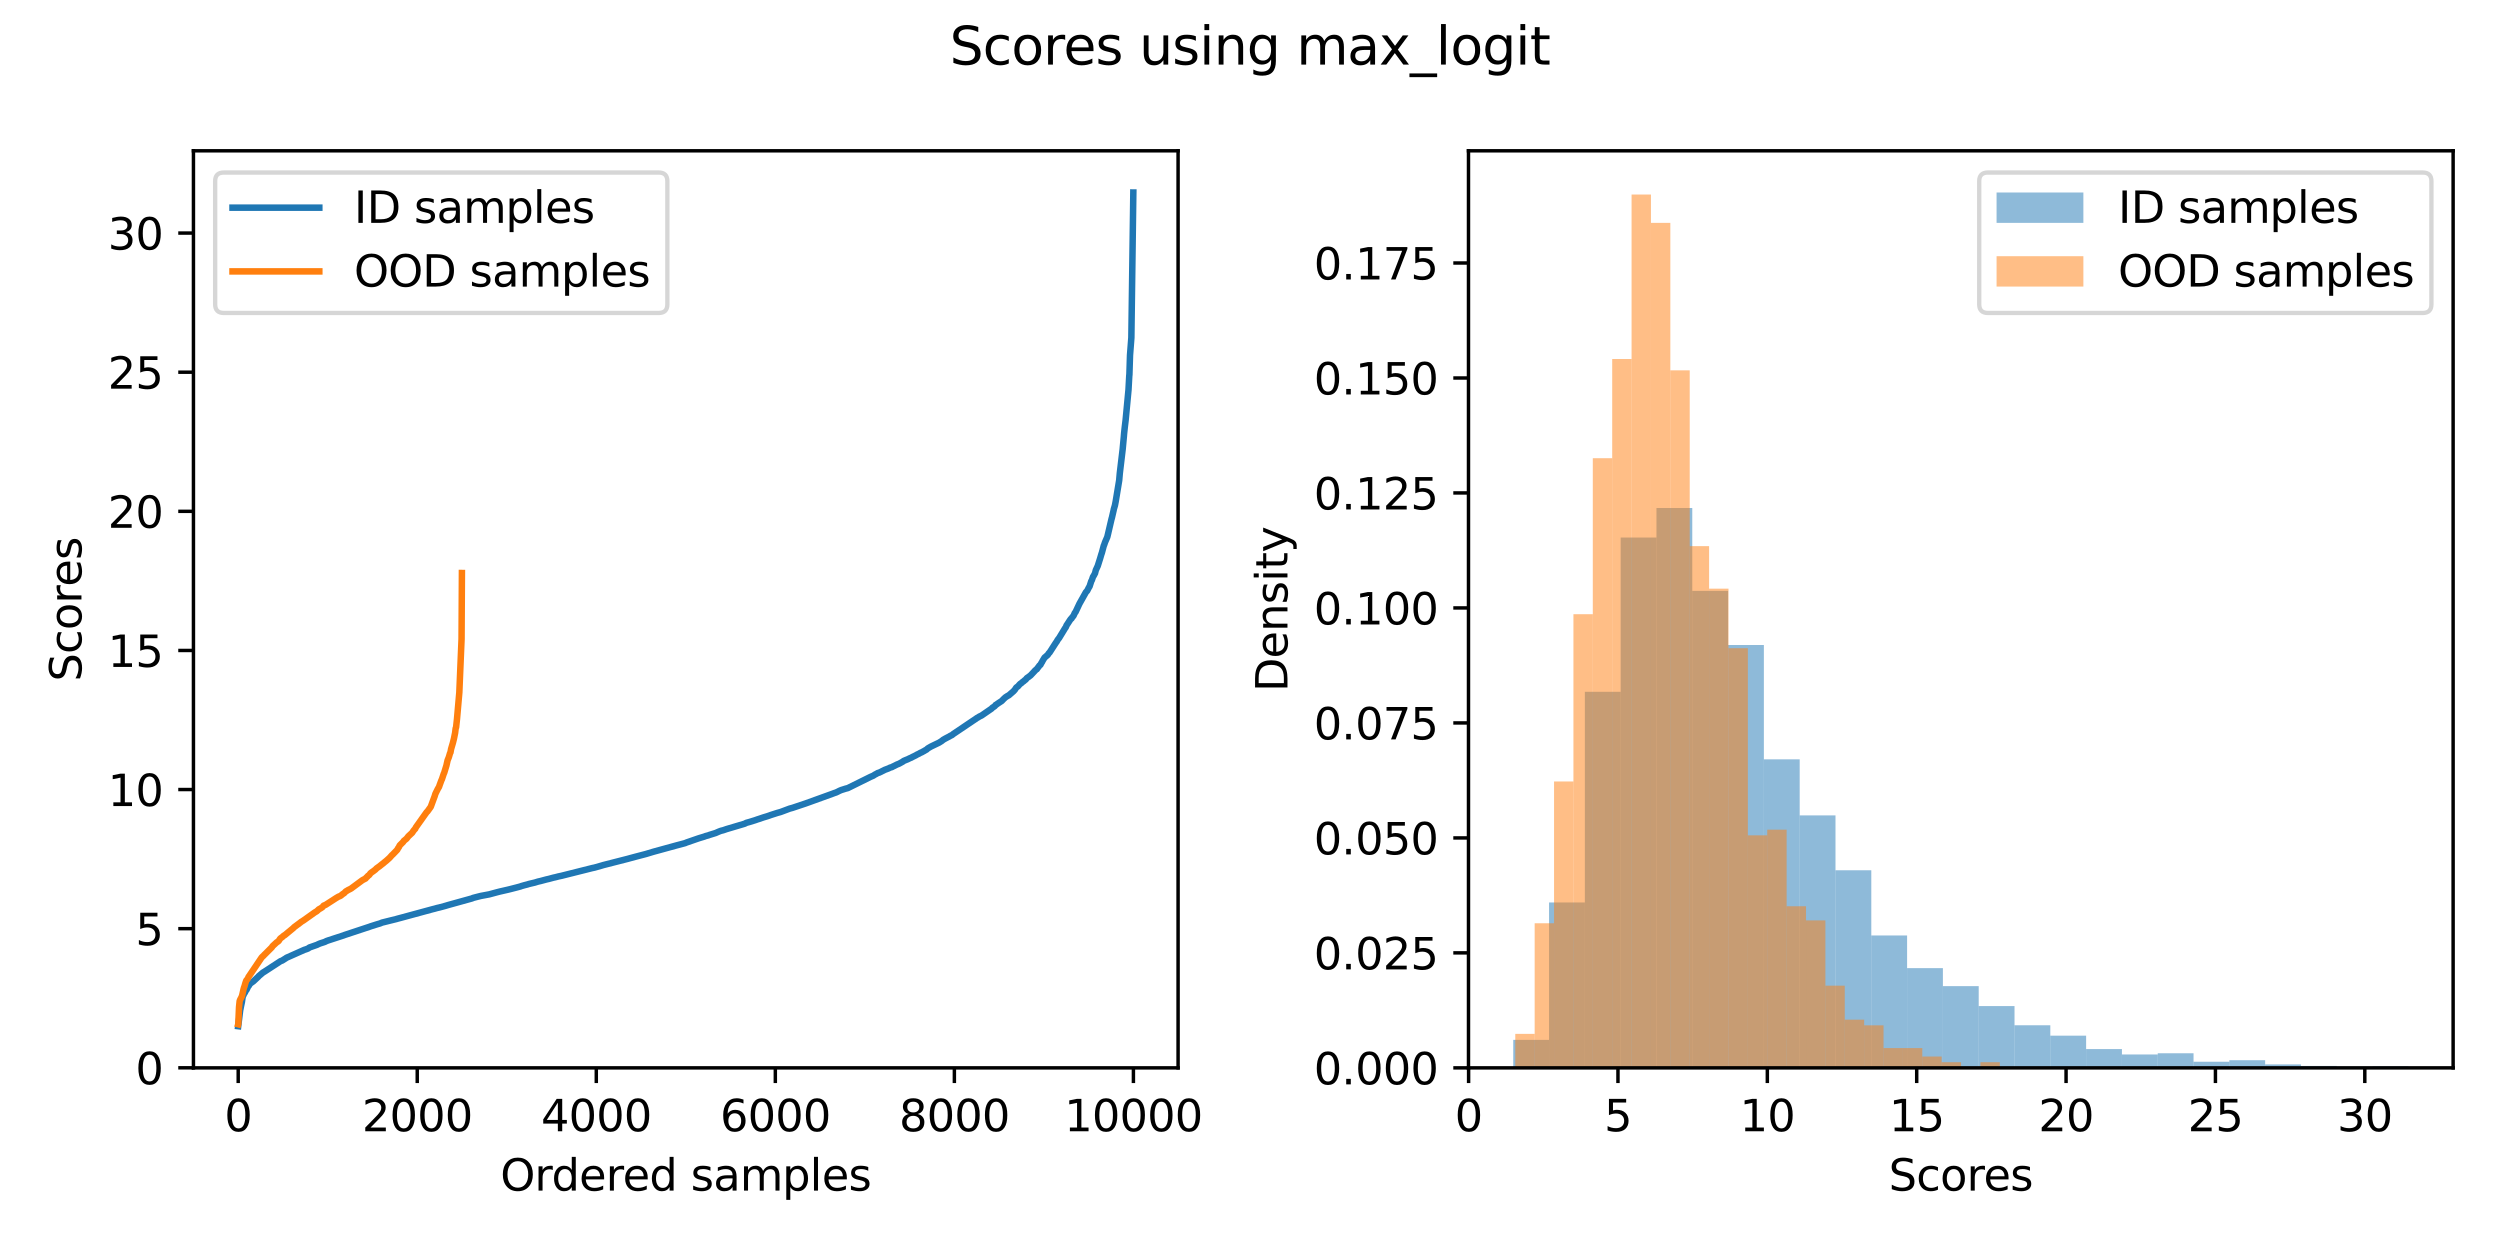 <?xml version="1.0" encoding="utf-8" standalone="no"?>
<!DOCTYPE svg PUBLIC "-//W3C//DTD SVG 1.1//EN"
  "http://www.w3.org/Graphics/SVG/1.1/DTD/svg11.dtd">
<svg xmlns:xlink="http://www.w3.org/1999/xlink" width="576pt" height="288pt" viewBox="0 0 576 288" xmlns="http://www.w3.org/2000/svg" version="1.1">
 <defs>
  <style type="text/css">*{stroke-linejoin: round; stroke-linecap: butt}</style>
 </defs>
 <g id="figure_1">
  <g id="patch_1">
   <path d="M 0 288 
L 576 288 
L 576 0 
L 0 0 
z
" style="fill: #ffffff"/>
  </g>
  <g id="axes_1">
   <g id="patch_2">
    <path d="M 44.57 246.04 
L 271.43 246.04 
L 271.43 34.751 
L 44.57 34.751 
z
" style="fill: #ffffff"/>
   </g>
   <g id="matplotlib.axis_1">
    <g id="xtick_1">
     <g id="line2d_1">
      <defs>
       <path id="me4f0ecc66b" d="M 0 0 
L 0 3.5 
" style="stroke: #000000; stroke-width: 0.8"/>
      </defs>
      <g>
       <use xlink:href="#me4f0ecc66b" x="54.882" y="246.04" style="stroke: #000000; stroke-width: 0.8"/>
      </g>
     </g>
     <g id="text_1">
      <!-- 0 -->
      <g transform="translate(51.701 260.638) scale(0.1 -0.1)">
       <defs>
        <path id="DejaVuSans-30" d="M 2034 4250 
Q 1547 4250 1301 3770 
Q 1056 3291 1056 2328 
Q 1056 1369 1301 889 
Q 1547 409 2034 409 
Q 2525 409 2770 889 
Q 3016 1369 3016 2328 
Q 3016 3291 2770 3770 
Q 2525 4250 2034 4250 
z
M 2034 4750 
Q 2819 4750 3233 4129 
Q 3647 3509 3647 2328 
Q 3647 1150 3233 529 
Q 2819 -91 2034 -91 
Q 1250 -91 836 529 
Q 422 1150 422 2328 
Q 422 3509 836 4129 
Q 1250 4750 2034 4750 
z
" transform="scale(0.016)"/>
       </defs>
       <use xlink:href="#DejaVuSans-30"/>
      </g>
     </g>
    </g>
    <g id="xtick_2">
     <g id="line2d_2">
      <g>
       <use xlink:href="#me4f0ecc66b" x="96.133" y="246.04" style="stroke: #000000; stroke-width: 0.8"/>
      </g>
     </g>
     <g id="text_2">
      <!-- 2000 -->
      <g transform="translate(83.408 260.638) scale(0.1 -0.1)">
       <defs>
        <path id="DejaVuSans-32" d="M 1228 531 
L 3431 531 
L 3431 0 
L 469 0 
L 469 531 
Q 828 903 1448 1529 
Q 2069 2156 2228 2338 
Q 2531 2678 2651 2914 
Q 2772 3150 2772 3378 
Q 2772 3750 2511 3984 
Q 2250 4219 1831 4219 
Q 1534 4219 1204 4116 
Q 875 4013 500 3803 
L 500 4441 
Q 881 4594 1212 4672 
Q 1544 4750 1819 4750 
Q 2544 4750 2975 4387 
Q 3406 4025 3406 3419 
Q 3406 3131 3298 2873 
Q 3191 2616 2906 2266 
Q 2828 2175 2409 1742 
Q 1991 1309 1228 531 
z
" transform="scale(0.016)"/>
       </defs>
       <use xlink:href="#DejaVuSans-32"/>
       <use xlink:href="#DejaVuSans-30" transform="translate(63.623 0)"/>
       <use xlink:href="#DejaVuSans-30" transform="translate(127.246 0)"/>
       <use xlink:href="#DejaVuSans-30" transform="translate(190.869 0)"/>
      </g>
     </g>
    </g>
    <g id="xtick_3">
     <g id="line2d_3">
      <g>
       <use xlink:href="#me4f0ecc66b" x="137.385" y="246.04" style="stroke: #000000; stroke-width: 0.8"/>
      </g>
     </g>
     <g id="text_3">
      <!-- 4000 -->
      <g transform="translate(124.66 260.638) scale(0.1 -0.1)">
       <defs>
        <path id="DejaVuSans-34" d="M 2419 4116 
L 825 1625 
L 2419 1625 
L 2419 4116 
z
M 2253 4666 
L 3047 4666 
L 3047 1625 
L 3713 1625 
L 3713 1100 
L 3047 1100 
L 3047 0 
L 2419 0 
L 2419 1100 
L 313 1100 
L 313 1709 
L 2253 4666 
z
" transform="scale(0.016)"/>
       </defs>
       <use xlink:href="#DejaVuSans-34"/>
       <use xlink:href="#DejaVuSans-30" transform="translate(63.623 0)"/>
       <use xlink:href="#DejaVuSans-30" transform="translate(127.246 0)"/>
       <use xlink:href="#DejaVuSans-30" transform="translate(190.869 0)"/>
      </g>
     </g>
    </g>
    <g id="xtick_4">
     <g id="line2d_4">
      <g>
       <use xlink:href="#me4f0ecc66b" x="178.636" y="246.04" style="stroke: #000000; stroke-width: 0.8"/>
      </g>
     </g>
     <g id="text_4">
      <!-- 6000 -->
      <g transform="translate(165.911 260.638) scale(0.1 -0.1)">
       <defs>
        <path id="DejaVuSans-36" d="M 2113 2584 
Q 1688 2584 1439 2293 
Q 1191 2003 1191 1497 
Q 1191 994 1439 701 
Q 1688 409 2113 409 
Q 2538 409 2786 701 
Q 3034 994 3034 1497 
Q 3034 2003 2786 2293 
Q 2538 2584 2113 2584 
z
M 3366 4563 
L 3366 3988 
Q 3128 4100 2886 4159 
Q 2644 4219 2406 4219 
Q 1781 4219 1451 3797 
Q 1122 3375 1075 2522 
Q 1259 2794 1537 2939 
Q 1816 3084 2150 3084 
Q 2853 3084 3261 2657 
Q 3669 2231 3669 1497 
Q 3669 778 3244 343 
Q 2819 -91 2113 -91 
Q 1303 -91 875 529 
Q 447 1150 447 2328 
Q 447 3434 972 4092 
Q 1497 4750 2381 4750 
Q 2619 4750 2861 4703 
Q 3103 4656 3366 4563 
z
" transform="scale(0.016)"/>
       </defs>
       <use xlink:href="#DejaVuSans-36"/>
       <use xlink:href="#DejaVuSans-30" transform="translate(63.623 0)"/>
       <use xlink:href="#DejaVuSans-30" transform="translate(127.246 0)"/>
       <use xlink:href="#DejaVuSans-30" transform="translate(190.869 0)"/>
      </g>
     </g>
    </g>
    <g id="xtick_5">
     <g id="line2d_5">
      <g>
       <use xlink:href="#me4f0ecc66b" x="219.887" y="246.04" style="stroke: #000000; stroke-width: 0.8"/>
      </g>
     </g>
     <g id="text_5">
      <!-- 8000 -->
      <g transform="translate(207.162 260.638) scale(0.1 -0.1)">
       <defs>
        <path id="DejaVuSans-38" d="M 2034 2216 
Q 1584 2216 1326 1975 
Q 1069 1734 1069 1313 
Q 1069 891 1326 650 
Q 1584 409 2034 409 
Q 2484 409 2743 651 
Q 3003 894 3003 1313 
Q 3003 1734 2745 1975 
Q 2488 2216 2034 2216 
z
M 1403 2484 
Q 997 2584 770 2862 
Q 544 3141 544 3541 
Q 544 4100 942 4425 
Q 1341 4750 2034 4750 
Q 2731 4750 3128 4425 
Q 3525 4100 3525 3541 
Q 3525 3141 3298 2862 
Q 3072 2584 2669 2484 
Q 3125 2378 3379 2068 
Q 3634 1759 3634 1313 
Q 3634 634 3220 271 
Q 2806 -91 2034 -91 
Q 1263 -91 848 271 
Q 434 634 434 1313 
Q 434 1759 690 2068 
Q 947 2378 1403 2484 
z
M 1172 3481 
Q 1172 3119 1398 2916 
Q 1625 2713 2034 2713 
Q 2441 2713 2670 2916 
Q 2900 3119 2900 3481 
Q 2900 3844 2670 4047 
Q 2441 4250 2034 4250 
Q 1625 4250 1398 4047 
Q 1172 3844 1172 3481 
z
" transform="scale(0.016)"/>
       </defs>
       <use xlink:href="#DejaVuSans-38"/>
       <use xlink:href="#DejaVuSans-30" transform="translate(63.623 0)"/>
       <use xlink:href="#DejaVuSans-30" transform="translate(127.246 0)"/>
       <use xlink:href="#DejaVuSans-30" transform="translate(190.869 0)"/>
      </g>
     </g>
    </g>
    <g id="xtick_6">
     <g id="line2d_6">
      <g>
       <use xlink:href="#me4f0ecc66b" x="261.139" y="246.04" style="stroke: #000000; stroke-width: 0.8"/>
      </g>
     </g>
     <g id="text_6">
      <!-- 10000 -->
      <g transform="translate(245.232 260.638) scale(0.1 -0.1)">
       <defs>
        <path id="DejaVuSans-31" d="M 794 531 
L 1825 531 
L 1825 4091 
L 703 3866 
L 703 4441 
L 1819 4666 
L 2450 4666 
L 2450 531 
L 3481 531 
L 3481 0 
L 794 0 
L 794 531 
z
" transform="scale(0.016)"/>
       </defs>
       <use xlink:href="#DejaVuSans-31"/>
       <use xlink:href="#DejaVuSans-30" transform="translate(63.623 0)"/>
       <use xlink:href="#DejaVuSans-30" transform="translate(127.246 0)"/>
       <use xlink:href="#DejaVuSans-30" transform="translate(190.869 0)"/>
       <use xlink:href="#DejaVuSans-30" transform="translate(254.492 0)"/>
      </g>
     </g>
    </g>
    <g id="text_7">
     <!-- Ordered samples -->
     <g transform="translate(115.279 274.317) scale(0.1 -0.1)">
      <defs>
       <path id="DejaVuSans-4f" d="M 2522 4238 
Q 1834 4238 1429 3725 
Q 1025 3213 1025 2328 
Q 1025 1447 1429 934 
Q 1834 422 2522 422 
Q 3209 422 3611 934 
Q 4013 1447 4013 2328 
Q 4013 3213 3611 3725 
Q 3209 4238 2522 4238 
z
M 2522 4750 
Q 3503 4750 4090 4092 
Q 4678 3434 4678 2328 
Q 4678 1225 4090 567 
Q 3503 -91 2522 -91 
Q 1538 -91 948 565 
Q 359 1222 359 2328 
Q 359 3434 948 4092 
Q 1538 4750 2522 4750 
z
" transform="scale(0.016)"/>
       <path id="DejaVuSans-72" d="M 2631 2963 
Q 2534 3019 2420 3045 
Q 2306 3072 2169 3072 
Q 1681 3072 1420 2755 
Q 1159 2438 1159 1844 
L 1159 0 
L 581 0 
L 581 3500 
L 1159 3500 
L 1159 2956 
Q 1341 3275 1631 3429 
Q 1922 3584 2338 3584 
Q 2397 3584 2469 3576 
Q 2541 3569 2628 3553 
L 2631 2963 
z
" transform="scale(0.016)"/>
       <path id="DejaVuSans-64" d="M 2906 2969 
L 2906 4863 
L 3481 4863 
L 3481 0 
L 2906 0 
L 2906 525 
Q 2725 213 2448 61 
Q 2172 -91 1784 -91 
Q 1150 -91 751 415 
Q 353 922 353 1747 
Q 353 2572 751 3078 
Q 1150 3584 1784 3584 
Q 2172 3584 2448 3432 
Q 2725 3281 2906 2969 
z
M 947 1747 
Q 947 1113 1208 752 
Q 1469 391 1925 391 
Q 2381 391 2643 752 
Q 2906 1113 2906 1747 
Q 2906 2381 2643 2742 
Q 2381 3103 1925 3103 
Q 1469 3103 1208 2742 
Q 947 2381 947 1747 
z
" transform="scale(0.016)"/>
       <path id="DejaVuSans-65" d="M 3597 1894 
L 3597 1613 
L 953 1613 
Q 991 1019 1311 708 
Q 1631 397 2203 397 
Q 2534 397 2845 478 
Q 3156 559 3463 722 
L 3463 178 
Q 3153 47 2828 -22 
Q 2503 -91 2169 -91 
Q 1331 -91 842 396 
Q 353 884 353 1716 
Q 353 2575 817 3079 
Q 1281 3584 2069 3584 
Q 2775 3584 3186 3129 
Q 3597 2675 3597 1894 
z
M 3022 2063 
Q 3016 2534 2758 2815 
Q 2500 3097 2075 3097 
Q 1594 3097 1305 2825 
Q 1016 2553 972 2059 
L 3022 2063 
z
" transform="scale(0.016)"/>
       <path id="DejaVuSans-20" transform="scale(0.016)"/>
       <path id="DejaVuSans-73" d="M 2834 3397 
L 2834 2853 
Q 2591 2978 2328 3040 
Q 2066 3103 1784 3103 
Q 1356 3103 1142 2972 
Q 928 2841 928 2578 
Q 928 2378 1081 2264 
Q 1234 2150 1697 2047 
L 1894 2003 
Q 2506 1872 2764 1633 
Q 3022 1394 3022 966 
Q 3022 478 2636 193 
Q 2250 -91 1575 -91 
Q 1294 -91 989 -36 
Q 684 19 347 128 
L 347 722 
Q 666 556 975 473 
Q 1284 391 1588 391 
Q 1994 391 2212 530 
Q 2431 669 2431 922 
Q 2431 1156 2273 1281 
Q 2116 1406 1581 1522 
L 1381 1569 
Q 847 1681 609 1914 
Q 372 2147 372 2553 
Q 372 3047 722 3315 
Q 1072 3584 1716 3584 
Q 2034 3584 2315 3537 
Q 2597 3491 2834 3397 
z
" transform="scale(0.016)"/>
       <path id="DejaVuSans-61" d="M 2194 1759 
Q 1497 1759 1228 1600 
Q 959 1441 959 1056 
Q 959 750 1161 570 
Q 1363 391 1709 391 
Q 2188 391 2477 730 
Q 2766 1069 2766 1631 
L 2766 1759 
L 2194 1759 
z
M 3341 1997 
L 3341 0 
L 2766 0 
L 2766 531 
Q 2569 213 2275 61 
Q 1981 -91 1556 -91 
Q 1019 -91 701 211 
Q 384 513 384 1019 
Q 384 1609 779 1909 
Q 1175 2209 1959 2209 
L 2766 2209 
L 2766 2266 
Q 2766 2663 2505 2880 
Q 2244 3097 1772 3097 
Q 1472 3097 1187 3025 
Q 903 2953 641 2809 
L 641 3341 
Q 956 3463 1253 3523 
Q 1550 3584 1831 3584 
Q 2591 3584 2966 3190 
Q 3341 2797 3341 1997 
z
" transform="scale(0.016)"/>
       <path id="DejaVuSans-6d" d="M 3328 2828 
Q 3544 3216 3844 3400 
Q 4144 3584 4550 3584 
Q 5097 3584 5394 3201 
Q 5691 2819 5691 2113 
L 5691 0 
L 5113 0 
L 5113 2094 
Q 5113 2597 4934 2840 
Q 4756 3084 4391 3084 
Q 3944 3084 3684 2787 
Q 3425 2491 3425 1978 
L 3425 0 
L 2847 0 
L 2847 2094 
Q 2847 2600 2669 2842 
Q 2491 3084 2119 3084 
Q 1678 3084 1418 2786 
Q 1159 2488 1159 1978 
L 1159 0 
L 581 0 
L 581 3500 
L 1159 3500 
L 1159 2956 
Q 1356 3278 1631 3431 
Q 1906 3584 2284 3584 
Q 2666 3584 2933 3390 
Q 3200 3197 3328 2828 
z
" transform="scale(0.016)"/>
       <path id="DejaVuSans-70" d="M 1159 525 
L 1159 -1331 
L 581 -1331 
L 581 3500 
L 1159 3500 
L 1159 2969 
Q 1341 3281 1617 3432 
Q 1894 3584 2278 3584 
Q 2916 3584 3314 3078 
Q 3713 2572 3713 1747 
Q 3713 922 3314 415 
Q 2916 -91 2278 -91 
Q 1894 -91 1617 61 
Q 1341 213 1159 525 
z
M 3116 1747 
Q 3116 2381 2855 2742 
Q 2594 3103 2138 3103 
Q 1681 3103 1420 2742 
Q 1159 2381 1159 1747 
Q 1159 1113 1420 752 
Q 1681 391 2138 391 
Q 2594 391 2855 752 
Q 3116 1113 3116 1747 
z
" transform="scale(0.016)"/>
       <path id="DejaVuSans-6c" d="M 603 4863 
L 1178 4863 
L 1178 0 
L 603 0 
L 603 4863 
z
" transform="scale(0.016)"/>
      </defs>
      <use xlink:href="#DejaVuSans-4f"/>
      <use xlink:href="#DejaVuSans-72" transform="translate(78.711 0)"/>
      <use xlink:href="#DejaVuSans-64" transform="translate(118.074 0)"/>
      <use xlink:href="#DejaVuSans-65" transform="translate(181.551 0)"/>
      <use xlink:href="#DejaVuSans-72" transform="translate(243.074 0)"/>
      <use xlink:href="#DejaVuSans-65" transform="translate(281.938 0)"/>
      <use xlink:href="#DejaVuSans-64" transform="translate(343.461 0)"/>
      <use xlink:href="#DejaVuSans-20" transform="translate(406.938 0)"/>
      <use xlink:href="#DejaVuSans-73" transform="translate(438.725 0)"/>
      <use xlink:href="#DejaVuSans-61" transform="translate(490.824 0)"/>
      <use xlink:href="#DejaVuSans-6d" transform="translate(552.104 0)"/>
      <use xlink:href="#DejaVuSans-70" transform="translate(649.516 0)"/>
      <use xlink:href="#DejaVuSans-6c" transform="translate(712.992 0)"/>
      <use xlink:href="#DejaVuSans-65" transform="translate(740.775 0)"/>
      <use xlink:href="#DejaVuSans-73" transform="translate(802.299 0)"/>
     </g>
    </g>
   </g>
   <g id="matplotlib.axis_2">
    <g id="ytick_1">
     <g id="line2d_7">
      <defs>
       <path id="mb7ef9bc298" d="M 0 0 
L -3.5 0 
" style="stroke: #000000; stroke-width: 0.8"/>
      </defs>
      <g>
       <use xlink:href="#mb7ef9bc298" x="44.57" y="246.017" style="stroke: #000000; stroke-width: 0.8"/>
      </g>
     </g>
     <g id="text_8">
      <!-- 0 -->
      <g transform="translate(31.207 249.816) scale(0.1 -0.1)">
       <use xlink:href="#DejaVuSans-30"/>
      </g>
     </g>
    </g>
    <g id="ytick_2">
     <g id="line2d_8">
      <g>
       <use xlink:href="#mb7ef9bc298" x="44.57" y="213.965" style="stroke: #000000; stroke-width: 0.8"/>
      </g>
     </g>
     <g id="text_9">
      <!-- 5 -->
      <g transform="translate(31.207 217.764) scale(0.1 -0.1)">
       <defs>
        <path id="DejaVuSans-35" d="M 691 4666 
L 3169 4666 
L 3169 4134 
L 1269 4134 
L 1269 2991 
Q 1406 3038 1543 3061 
Q 1681 3084 1819 3084 
Q 2600 3084 3056 2656 
Q 3513 2228 3513 1497 
Q 3513 744 3044 326 
Q 2575 -91 1722 -91 
Q 1428 -91 1123 -41 
Q 819 9 494 109 
L 494 744 
Q 775 591 1075 516 
Q 1375 441 1709 441 
Q 2250 441 2565 725 
Q 2881 1009 2881 1497 
Q 2881 1984 2565 2268 
Q 2250 2553 1709 2553 
Q 1456 2553 1204 2497 
Q 953 2441 691 2322 
L 691 4666 
z
" transform="scale(0.016)"/>
       </defs>
       <use xlink:href="#DejaVuSans-35"/>
      </g>
     </g>
    </g>
    <g id="ytick_3">
     <g id="line2d_9">
      <g>
       <use xlink:href="#mb7ef9bc298" x="44.57" y="181.913" style="stroke: #000000; stroke-width: 0.8"/>
      </g>
     </g>
     <g id="text_10">
      <!-- 10 -->
      <g transform="translate(24.845 185.712) scale(0.1 -0.1)">
       <use xlink:href="#DejaVuSans-31"/>
       <use xlink:href="#DejaVuSans-30" transform="translate(63.623 0)"/>
      </g>
     </g>
    </g>
    <g id="ytick_4">
     <g id="line2d_10">
      <g>
       <use xlink:href="#mb7ef9bc298" x="44.57" y="149.861" style="stroke: #000000; stroke-width: 0.8"/>
      </g>
     </g>
     <g id="text_11">
      <!-- 15 -->
      <g transform="translate(24.845 153.66) scale(0.1 -0.1)">
       <use xlink:href="#DejaVuSans-31"/>
       <use xlink:href="#DejaVuSans-35" transform="translate(63.623 0)"/>
      </g>
     </g>
    </g>
    <g id="ytick_5">
     <g id="line2d_11">
      <g>
       <use xlink:href="#mb7ef9bc298" x="44.57" y="117.808" style="stroke: #000000; stroke-width: 0.8"/>
      </g>
     </g>
     <g id="text_12">
      <!-- 20 -->
      <g transform="translate(24.845 121.608) scale(0.1 -0.1)">
       <use xlink:href="#DejaVuSans-32"/>
       <use xlink:href="#DejaVuSans-30" transform="translate(63.623 0)"/>
      </g>
     </g>
    </g>
    <g id="ytick_6">
     <g id="line2d_12">
      <g>
       <use xlink:href="#mb7ef9bc298" x="44.57" y="85.756" style="stroke: #000000; stroke-width: 0.8"/>
      </g>
     </g>
     <g id="text_13">
      <!-- 25 -->
      <g transform="translate(24.845 89.555) scale(0.1 -0.1)">
       <use xlink:href="#DejaVuSans-32"/>
       <use xlink:href="#DejaVuSans-35" transform="translate(63.623 0)"/>
      </g>
     </g>
    </g>
    <g id="ytick_7">
     <g id="line2d_13">
      <g>
       <use xlink:href="#mb7ef9bc298" x="44.57" y="53.704" style="stroke: #000000; stroke-width: 0.8"/>
      </g>
     </g>
     <g id="text_14">
      <!-- 30 -->
      <g transform="translate(24.845 57.503) scale(0.1 -0.1)">
       <defs>
        <path id="DejaVuSans-33" d="M 2597 2516 
Q 3050 2419 3304 2112 
Q 3559 1806 3559 1356 
Q 3559 666 3084 287 
Q 2609 -91 1734 -91 
Q 1441 -91 1130 -33 
Q 819 25 488 141 
L 488 750 
Q 750 597 1062 519 
Q 1375 441 1716 441 
Q 2309 441 2620 675 
Q 2931 909 2931 1356 
Q 2931 1769 2642 2001 
Q 2353 2234 1838 2234 
L 1294 2234 
L 1294 2753 
L 1863 2753 
Q 2328 2753 2575 2939 
Q 2822 3125 2822 3475 
Q 2822 3834 2567 4026 
Q 2313 4219 1838 4219 
Q 1578 4219 1281 4162 
Q 984 4106 628 3988 
L 628 4550 
Q 988 4650 1302 4700 
Q 1616 4750 1894 4750 
Q 2613 4750 3031 4423 
Q 3450 4097 3450 3541 
Q 3450 3153 3228 2886 
Q 3006 2619 2597 2516 
z
" transform="scale(0.016)"/>
       </defs>
       <use xlink:href="#DejaVuSans-33"/>
       <use xlink:href="#DejaVuSans-30" transform="translate(63.623 0)"/>
      </g>
     </g>
    </g>
    <g id="text_15">
     <!-- Scores -->
     <g transform="translate(18.765 157.003) rotate(-90) scale(0.1 -0.1)">
      <defs>
       <path id="DejaVuSans-53" d="M 3425 4513 
L 3425 3897 
Q 3066 4069 2747 4153 
Q 2428 4238 2131 4238 
Q 1616 4238 1336 4038 
Q 1056 3838 1056 3469 
Q 1056 3159 1242 3001 
Q 1428 2844 1947 2747 
L 2328 2669 
Q 3034 2534 3370 2195 
Q 3706 1856 3706 1288 
Q 3706 609 3251 259 
Q 2797 -91 1919 -91 
Q 1588 -91 1214 -16 
Q 841 59 441 206 
L 441 856 
Q 825 641 1194 531 
Q 1563 422 1919 422 
Q 2459 422 2753 634 
Q 3047 847 3047 1241 
Q 3047 1584 2836 1778 
Q 2625 1972 2144 2069 
L 1759 2144 
Q 1053 2284 737 2584 
Q 422 2884 422 3419 
Q 422 4038 858 4394 
Q 1294 4750 2059 4750 
Q 2388 4750 2728 4690 
Q 3069 4631 3425 4513 
z
" transform="scale(0.016)"/>
       <path id="DejaVuSans-63" d="M 3122 3366 
L 3122 2828 
Q 2878 2963 2633 3030 
Q 2388 3097 2138 3097 
Q 1578 3097 1268 2742 
Q 959 2388 959 1747 
Q 959 1106 1268 751 
Q 1578 397 2138 397 
Q 2388 397 2633 464 
Q 2878 531 3122 666 
L 3122 134 
Q 2881 22 2623 -34 
Q 2366 -91 2075 -91 
Q 1284 -91 818 406 
Q 353 903 353 1747 
Q 353 2603 823 3093 
Q 1294 3584 2113 3584 
Q 2378 3584 2631 3529 
Q 2884 3475 3122 3366 
z
" transform="scale(0.016)"/>
       <path id="DejaVuSans-6f" d="M 1959 3097 
Q 1497 3097 1228 2736 
Q 959 2375 959 1747 
Q 959 1119 1226 758 
Q 1494 397 1959 397 
Q 2419 397 2687 759 
Q 2956 1122 2956 1747 
Q 2956 2369 2687 2733 
Q 2419 3097 1959 3097 
z
M 1959 3584 
Q 2709 3584 3137 3096 
Q 3566 2609 3566 1747 
Q 3566 888 3137 398 
Q 2709 -91 1959 -91 
Q 1206 -91 779 398 
Q 353 888 353 1747 
Q 353 2609 779 3096 
Q 1206 3584 1959 3584 
z
" transform="scale(0.016)"/>
      </defs>
      <use xlink:href="#DejaVuSans-53"/>
      <use xlink:href="#DejaVuSans-63" transform="translate(63.477 0)"/>
      <use xlink:href="#DejaVuSans-6f" transform="translate(118.457 0)"/>
      <use xlink:href="#DejaVuSans-72" transform="translate(179.639 0)"/>
      <use xlink:href="#DejaVuSans-65" transform="translate(218.502 0)"/>
      <use xlink:href="#DejaVuSans-73" transform="translate(280.025 0)"/>
     </g>
    </g>
   </g>
   <g id="line2d_14">
    <path d="M 54.882 236.436 
L 55.356 232.586 
L 55.377 232.575 
L 55.521 231.844 
L 55.727 230.892 
L 55.913 229.608 
L 56.016 229.439 
L 56.243 228.953 
L 56.429 228.676 
L 56.656 228.204 
L 56.779 228.106 
L 57.192 227.237 
L 57.295 227.172 
L 57.584 226.682 
L 57.79 226.515 
L 58.161 226.246 
L 58.347 226.12 
L 59.523 225.023 
L 59.605 224.905 
L 60.409 224.229 
L 60.533 224.112 
L 60.946 223.862 
L 64.638 221.453 
L 65.009 221.318 
L 65.525 220.987 
L 65.71 220.88 
L 66.02 220.664 
L 70.124 218.838 
L 70.475 218.73 
L 70.825 218.597 
L 71.073 218.486 
L 71.238 218.323 
L 73.053 217.685 
L 73.301 217.556 
L 73.589 217.429 
L 73.857 217.329 
L 74.249 217.207 
L 74.703 217.059 
L 74.992 216.946 
L 75.177 216.832 
L 75.673 216.655 
L 79.22 215.499 
L 79.385 215.427 
L 85.181 213.51 
L 85.408 213.423 
L 86.79 212.987 
L 87.553 212.763 
L 87.759 212.679 
L 88.007 212.569 
L 91.369 211.736 
L 91.637 211.655 
L 92.359 211.466 
L 99.66 209.483 
L 100.155 209.361 
L 100.733 209.198 
L 101.228 209.086 
L 102.651 208.702 
L 103.249 208.522 
L 108.777 206.989 
L 108.962 206.892 
L 109.457 206.76 
L 110.324 206.537 
L 110.777 206.425 
L 112.716 206.061 
L 114.634 205.545 
L 115.212 205.4 
L 117.068 204.974 
L 117.646 204.832 
L 119.028 204.477 
L 119.894 204.246 
L 120.121 204.155 
L 120.822 203.954 
L 121.523 203.776 
L 121.853 203.668 
L 123.256 203.337 
L 123.937 203.124 
L 124.535 202.99 
L 125.875 202.63 
L 126.432 202.505 
L 127.525 202.21 
L 127.938 202.122 
L 128.412 202.001 
L 128.619 201.943 
L 129.402 201.778 
L 129.897 201.652 
L 136.456 200.005 
L 136.993 199.893 
L 138.725 199.4 
L 138.993 199.317 
L 144.645 197.873 
L 145.14 197.735 
L 146.419 197.391 
L 148.378 196.879 
L 148.832 196.759 
L 150.337 196.304 
L 150.626 196.221 
L 155.865 194.783 
L 157.206 194.43 
L 157.866 194.251 
L 158.155 194.121 
L 160.774 193.216 
L 161.187 193.081 
L 162.259 192.758 
L 162.569 192.634 
L 163.208 192.466 
L 163.435 192.374 
L 164.879 191.926 
L 165.518 191.645 
L 165.848 191.512 
L 166.096 191.421 
L 166.591 191.299 
L 166.797 191.233 
L 167.374 191.03 
L 171.479 189.811 
L 171.747 189.702 
L 171.912 189.597 
L 172.201 189.514 
L 172.634 189.396 
L 173.975 188.982 
L 174.305 188.866 
L 174.573 188.769 
L 174.738 188.723 
L 175.913 188.325 
L 176.759 188.071 
L 177.337 187.875 
L 177.543 187.794 
L 179.152 187.278 
L 179.523 187.179 
L 179.894 187.07 
L 181.957 186.3 
L 182.575 186.135 
L 185.628 185.113 
L 191.939 182.831 
L 192.146 182.748 
L 192.62 182.591 
L 192.991 182.419 
L 193.26 182.275 
L 193.507 182.159 
L 193.878 182.008 
L 194.208 181.906 
L 194.559 181.795 
L 194.765 181.726 
L 195.343 181.575 
L 200.582 178.983 
L 201.2 178.719 
L 201.592 178.46 
L 201.922 178.294 
L 202.252 178.094 
L 202.52 178.033 
L 203.057 177.78 
L 203.284 177.652 
L 203.572 177.523 
L 203.799 177.392 
L 204.727 177.043 
L 205.057 176.871 
L 205.532 176.729 
L 205.738 176.601 
L 206.047 176.463 
L 206.295 176.333 
L 206.707 176.124 
L 207.017 176.015 
L 207.285 175.881 
L 208.007 175.479 
L 208.193 175.325 
L 208.729 175.096 
L 209.1 174.955 
L 209.451 174.781 
L 209.698 174.662 
L 210.049 174.528 
L 210.173 174.418 
L 210.338 174.356 
L 211.018 174.022 
L 211.204 173.899 
L 211.761 173.634 
L 212.07 173.447 
L 212.359 173.335 
L 212.668 173.158 
L 212.895 173.039 
L 213.122 172.898 
L 213.493 172.692 
L 213.72 172.47 
L 213.906 172.349 
L 214.339 172.098 
L 214.525 171.99 
L 216.36 171.109 
L 216.732 170.874 
L 216.958 170.733 
L 217.309 170.448 
L 217.783 170.176 
L 218.299 169.904 
L 218.774 169.659 
L 218.939 169.542 
L 219.31 169.375 
L 219.454 169.265 
L 219.619 169.124 
L 224.157 166.065 
L 224.487 165.849 
L 224.652 165.732 
L 224.899 165.586 
L 224.982 165.487 
L 225.229 165.361 
L 225.415 165.25 
L 225.662 165.088 
L 225.972 164.946 
L 226.199 164.825 
L 228.468 163.263 
L 228.633 163.067 
L 228.921 162.886 
L 229.231 162.664 
L 229.396 162.42 
L 229.581 162.327 
L 229.788 162.172 
L 229.932 162.069 
L 230.798 161.502 
L 231.19 161.092 
L 231.644 160.669 
L 231.871 160.521 
L 232.015 160.426 
L 232.18 160.322 
L 232.428 160.202 
L 232.634 160.024 
L 233.521 159.253 
L 233.665 159.088 
L 233.83 158.906 
L 234.14 158.42 
L 234.552 158.124 
L 234.862 157.757 
L 235.068 157.551 
L 235.274 157.425 
L 235.46 157.254 
L 235.666 157.077 
L 235.872 156.945 
L 236.12 156.705 
L 236.305 156.6 
L 236.573 156.243 
L 236.759 156.114 
L 236.924 156.007 
L 237.44 155.614 
L 238.368 154.628 
L 238.471 154.498 
L 238.801 154.218 
L 238.884 154.182 
L 239.049 153.93 
L 239.131 153.826 
L 239.337 153.575 
L 239.399 153.462 
L 239.564 153.257 
L 239.709 153.183 
L 239.915 152.782 
L 240.1 152.497 
L 240.204 152.272 
L 240.678 151.491 
L 240.967 151.271 
L 241.194 151.053 
L 241.379 150.917 
L 241.647 150.497 
L 241.812 150.359 
L 243.256 148.112 
L 243.462 147.836 
L 243.648 147.492 
L 243.792 147.286 
L 244.019 147.004 
L 245.422 144.692 
L 245.525 144.58 
L 245.669 144.259 
L 245.711 144.116 
L 246.103 143.531 
L 246.494 142.922 
L 246.742 142.571 
L 246.866 142.523 
L 247.01 142.268 
L 247.154 142.102 
L 247.34 141.863 
L 247.402 141.741 
L 247.649 141.18 
L 247.794 141.042 
L 248.701 139.106 
L 248.763 138.995 
L 250.207 136.417 
L 250.475 136.143 
L 250.888 135.333 
L 251.032 135.128 
L 251.424 133.912 
L 251.568 133.658 
L 251.816 132.916 
L 252.022 132.598 
L 252.208 132.236 
L 252.27 132.167 
L 252.476 131.359 
L 252.93 130.373 
L 252.971 130.236 
L 253.445 128.74 
L 253.775 127.626 
L 253.858 127.413 
L 254.312 125.709 
L 254.353 125.667 
L 254.6 124.934 
L 255.116 123.734 
L 255.26 123.148 
L 256.127 119.434 
L 256.147 119.432 
L 256.58 117.559 
L 256.622 117.313 
L 256.869 116.482 
L 257.055 115.536 
L 257.859 110.677 
L 258.004 109.026 
L 258.664 103.487 
L 258.932 100.616 
L 258.994 99.858 
L 259.159 98.322 
L 259.344 96.793 
L 260.004 89.821 
L 260.19 86.425 
L 260.211 86.412 
L 260.355 81.847 
L 260.664 77.824 
L 261.118 44.355 
L 261.118 44.355 
" clip-path="url(#pc656f85013)" style="fill: none; stroke: #1f77b4; stroke-width: 1.5; stroke-linecap: square"/>
   </g>
   <g id="line2d_15">
    <path d="M 54.882 235.999 
L 54.902 235.923 
L 55.067 232.084 
L 55.212 230.651 
L 55.377 230.226 
L 55.459 230.112 
L 55.748 229.496 
L 55.872 228.986 
L 56.099 227.966 
L 56.243 227.448 
L 56.326 227.271 
L 56.532 226.523 
L 56.738 225.923 
L 56.903 225.717 
L 57.048 225.587 
L 57.274 225.055 
L 57.378 224.921 
L 60.265 220.634 
L 60.43 220.454 
L 60.636 220.263 
L 60.719 220.201 
L 60.905 219.974 
L 61.028 219.868 
L 62.637 218.258 
L 62.781 218.013 
L 63.751 217.117 
L 63.998 216.96 
L 64.205 216.797 
L 64.39 216.5 
L 64.576 216.237 
L 64.782 216.075 
L 65.05 215.885 
L 65.174 215.763 
L 65.401 215.564 
L 65.607 215.457 
L 67.608 213.804 
L 67.752 213.636 
L 69.217 212.547 
L 69.361 212.414 
L 69.959 212.045 
L 72.537 210.21 
L 72.702 210.115 
L 72.95 209.969 
L 73.218 209.74 
L 73.445 209.513 
L 73.713 209.37 
L 73.899 209.265 
L 74.291 209.002 
L 74.559 208.661 
L 75.033 208.467 
L 77.446 206.911 
L 77.983 206.592 
L 78.292 206.478 
L 78.498 206.368 
L 78.993 205.967 
L 79.282 205.795 
L 79.674 205.377 
L 79.983 205.215 
L 80.128 205.106 
L 80.726 204.811 
L 80.994 204.65 
L 81.2 204.488 
L 81.448 204.309 
L 83.407 202.86 
L 83.655 202.705 
L 84.232 202.413 
L 84.397 202.174 
L 84.603 202.032 
L 84.768 201.802 
L 85.037 201.632 
L 85.243 201.361 
L 85.305 201.253 
L 85.573 201.022 
L 86.047 200.694 
L 86.501 200.344 
L 86.769 200.062 
L 87.388 199.622 
L 87.512 199.532 
L 87.718 199.356 
L 87.862 199.251 
L 88.007 199.111 
L 88.213 198.985 
L 88.543 198.695 
L 89.017 198.313 
L 89.719 197.682 
L 89.904 197.484 
L 90.296 197.036 
L 90.461 196.903 
L 91.183 196.155 
L 91.534 195.786 
L 91.699 195.46 
L 91.926 195.142 
L 92.091 194.779 
L 92.874 194.001 
L 93.06 193.716 
L 93.658 193.238 
L 94.091 192.68 
L 94.215 192.562 
L 94.958 191.874 
L 95.288 191.371 
L 95.391 191.254 
L 95.597 191.012 
L 95.659 190.975 
L 95.803 190.643 
L 98.32 187.098 
L 98.464 186.986 
L 98.608 186.786 
L 99.206 185.949 
L 99.268 185.83 
L 100.155 183.425 
L 100.3 182.936 
L 100.547 182.418 
L 100.898 181.72 
L 101.145 181.318 
L 101.31 180.833 
L 101.723 179.713 
L 101.785 179.632 
L 102.259 178.208 
L 102.321 178.126 
L 102.857 176.367 
L 103.125 175.177 
L 103.414 174.455 
L 103.703 173.477 
L 103.785 173.375 
L 103.93 172.576 
L 104.342 171.171 
L 104.59 170.178 
L 104.858 168.848 
L 104.982 167.827 
L 105.085 167.557 
L 105.291 165.66 
L 105.827 159.548 
L 106.343 147.226 
L 106.425 132.024 
L 106.425 132.024 
" clip-path="url(#pc656f85013)" style="fill: none; stroke: #ff7f0e; stroke-width: 1.5; stroke-linecap: square"/>
   </g>
   <g id="patch_3">
    <path d="M 44.57 246.04 
L 44.57 34.751 
" style="fill: none; stroke: #000000; stroke-width: 0.8; stroke-linejoin: miter; stroke-linecap: square"/>
   </g>
   <g id="patch_4">
    <path d="M 271.43 246.04 
L 271.43 34.751 
" style="fill: none; stroke: #000000; stroke-width: 0.8; stroke-linejoin: miter; stroke-linecap: square"/>
   </g>
   <g id="patch_5">
    <path d="M 44.57 246.04 
L 271.43 246.04 
" style="fill: none; stroke: #000000; stroke-width: 0.8; stroke-linejoin: miter; stroke-linecap: square"/>
   </g>
   <g id="patch_6">
    <path d="M 44.57 34.751 
L 271.43 34.751 
" style="fill: none; stroke: #000000; stroke-width: 0.8; stroke-linejoin: miter; stroke-linecap: square"/>
   </g>
   <g id="legend_1">
    <g id="patch_7">
     <path d="M 51.57 72.108 
L 151.759 72.108 
Q 153.759 72.108 153.759 70.108 
L 153.759 41.751 
Q 153.759 39.751 151.759 39.751 
L 51.57 39.751 
Q 49.57 39.751 49.57 41.751 
L 49.57 70.108 
Q 49.57 72.108 51.57 72.108 
z
" style="fill: #ffffff; opacity: 0.8; stroke: #cccccc; stroke-linejoin: miter"/>
    </g>
    <g id="line2d_16">
     <path d="M 53.57 47.85 
L 63.57 47.85 
L 73.57 47.85 
" style="fill: none; stroke: #1f77b4; stroke-width: 1.5; stroke-linecap: square"/>
    </g>
    <g id="text_16">
     <!-- ID samples -->
     <g transform="translate(81.57 51.35) scale(0.1 -0.1)">
      <defs>
       <path id="DejaVuSans-49" d="M 628 4666 
L 1259 4666 
L 1259 0 
L 628 0 
L 628 4666 
z
" transform="scale(0.016)"/>
       <path id="DejaVuSans-44" d="M 1259 4147 
L 1259 519 
L 2022 519 
Q 2988 519 3436 956 
Q 3884 1394 3884 2338 
Q 3884 3275 3436 3711 
Q 2988 4147 2022 4147 
L 1259 4147 
z
M 628 4666 
L 1925 4666 
Q 3281 4666 3915 4102 
Q 4550 3538 4550 2338 
Q 4550 1131 3912 565 
Q 3275 0 1925 0 
L 628 0 
L 628 4666 
z
" transform="scale(0.016)"/>
      </defs>
      <use xlink:href="#DejaVuSans-49"/>
      <use xlink:href="#DejaVuSans-44" transform="translate(29.492 0)"/>
      <use xlink:href="#DejaVuSans-20" transform="translate(106.494 0)"/>
      <use xlink:href="#DejaVuSans-73" transform="translate(138.281 0)"/>
      <use xlink:href="#DejaVuSans-61" transform="translate(190.381 0)"/>
      <use xlink:href="#DejaVuSans-6d" transform="translate(251.66 0)"/>
      <use xlink:href="#DejaVuSans-70" transform="translate(349.072 0)"/>
      <use xlink:href="#DejaVuSans-6c" transform="translate(412.549 0)"/>
      <use xlink:href="#DejaVuSans-65" transform="translate(440.332 0)"/>
      <use xlink:href="#DejaVuSans-73" transform="translate(501.855 0)"/>
     </g>
    </g>
    <g id="line2d_17">
     <path d="M 53.57 62.528 
L 63.57 62.528 
L 73.57 62.528 
" style="fill: none; stroke: #ff7f0e; stroke-width: 1.5; stroke-linecap: square"/>
    </g>
    <g id="text_17">
     <!-- OOD samples -->
     <g transform="translate(81.57 66.028) scale(0.1 -0.1)">
      <use xlink:href="#DejaVuSans-4f"/>
      <use xlink:href="#DejaVuSans-4f" transform="translate(78.711 0)"/>
      <use xlink:href="#DejaVuSans-44" transform="translate(157.422 0)"/>
      <use xlink:href="#DejaVuSans-20" transform="translate(234.424 0)"/>
      <use xlink:href="#DejaVuSans-73" transform="translate(266.211 0)"/>
      <use xlink:href="#DejaVuSans-61" transform="translate(318.311 0)"/>
      <use xlink:href="#DejaVuSans-6d" transform="translate(379.59 0)"/>
      <use xlink:href="#DejaVuSans-70" transform="translate(477.002 0)"/>
      <use xlink:href="#DejaVuSans-6c" transform="translate(540.479 0)"/>
      <use xlink:href="#DejaVuSans-65" transform="translate(568.262 0)"/>
      <use xlink:href="#DejaVuSans-73" transform="translate(629.785 0)"/>
     </g>
    </g>
   </g>
  </g>
  <g id="axes_2">
   <g id="patch_8">
    <path d="M 338.34 246.04 
L 565.2 246.04 
L 565.2 34.751 
L 338.34 34.751 
z
" style="fill: #ffffff"/>
   </g>
   <g id="patch_9">
    <path d="M 348.652 246.04 
L 356.901 246.04 
L 356.901 239.586 
L 348.652 239.586 
z
" clip-path="url(#p2a57a54273)" style="fill: #1f77b4; opacity: 0.5"/>
   </g>
   <g id="patch_10">
    <path d="M 356.901 246.04 
L 365.151 246.04 
L 365.151 207.934 
L 356.901 207.934 
z
" clip-path="url(#p2a57a54273)" style="fill: #1f77b4; opacity: 0.5"/>
   </g>
   <g id="patch_11">
    <path d="M 365.151 246.04 
L 373.4 246.04 
L 373.4 159.394 
L 365.151 159.394 
z
" clip-path="url(#p2a57a54273)" style="fill: #1f77b4; opacity: 0.5"/>
   </g>
   <g id="patch_12">
    <path d="M 373.4 246.04 
L 381.65 246.04 
L 381.65 123.852 
L 373.4 123.852 
z
" clip-path="url(#p2a57a54273)" style="fill: #1f77b4; opacity: 0.5"/>
   </g>
   <g id="patch_13">
    <path d="M 381.65 246.04 
L 389.899 246.04 
L 389.899 117.044 
L 381.65 117.044 
z
" clip-path="url(#p2a57a54273)" style="fill: #1f77b4; opacity: 0.5"/>
   </g>
   <g id="patch_14">
    <path d="M 389.899 246.04 
L 398.149 246.04 
L 398.149 136.141 
L 389.899 136.141 
z
" clip-path="url(#p2a57a54273)" style="fill: #1f77b4; opacity: 0.5"/>
   </g>
   <g id="patch_15">
    <path d="M 398.149 246.04 
L 406.398 246.04 
L 406.398 148.608 
L 398.149 148.608 
z
" clip-path="url(#p2a57a54273)" style="fill: #1f77b4; opacity: 0.5"/>
   </g>
   <g id="patch_16">
    <path d="M 406.398 246.04 
L 414.648 246.04 
L 414.648 174.955 
L 406.398 174.955 
z
" clip-path="url(#p2a57a54273)" style="fill: #1f77b4; opacity: 0.5"/>
   </g>
   <g id="patch_17">
    <path d="M 414.648 246.04 
L 422.897 246.04 
L 422.897 187.864 
L 414.648 187.864 
z
" clip-path="url(#p2a57a54273)" style="fill: #1f77b4; opacity: 0.5"/>
   </g>
   <g id="patch_18">
    <path d="M 422.897 246.04 
L 431.146 246.04 
L 431.146 200.507 
L 422.897 200.507 
z
" clip-path="url(#p2a57a54273)" style="fill: #1f77b4; opacity: 0.5"/>
   </g>
   <g id="patch_19">
    <path d="M 431.146 246.04 
L 439.396 246.04 
L 439.396 215.537 
L 431.146 215.537 
z
" clip-path="url(#p2a57a54273)" style="fill: #1f77b4; opacity: 0.5"/>
   </g>
   <g id="patch_20">
    <path d="M 439.396 246.04 
L 447.645 246.04 
L 447.645 223.052 
L 439.396 223.052 
z
" clip-path="url(#p2a57a54273)" style="fill: #1f77b4; opacity: 0.5"/>
   </g>
   <g id="patch_21">
    <path d="M 447.645 246.04 
L 455.895 246.04 
L 455.895 227.208 
L 447.645 227.208 
z
" clip-path="url(#p2a57a54273)" style="fill: #1f77b4; opacity: 0.5"/>
   </g>
   <g id="patch_22">
    <path d="M 455.895 246.04 
L 464.144 246.04 
L 464.144 231.805 
L 455.895 231.805 
z
" clip-path="url(#p2a57a54273)" style="fill: #1f77b4; opacity: 0.5"/>
   </g>
   <g id="patch_23">
    <path d="M 464.144 246.04 
L 472.394 246.04 
L 472.394 236.226 
L 464.144 236.226 
z
" clip-path="url(#p2a57a54273)" style="fill: #1f77b4; opacity: 0.5"/>
   </g>
   <g id="patch_24">
    <path d="M 472.394 246.04 
L 480.643 246.04 
L 480.643 238.613 
L 472.394 238.613 
z
" clip-path="url(#p2a57a54273)" style="fill: #1f77b4; opacity: 0.5"/>
   </g>
   <g id="patch_25">
    <path d="M 480.643 246.04 
L 488.893 246.04 
L 488.893 241.708 
L 480.643 241.708 
z
" clip-path="url(#p2a57a54273)" style="fill: #1f77b4; opacity: 0.5"/>
   </g>
   <g id="patch_26">
    <path d="M 488.893 246.04 
L 497.142 246.04 
L 497.142 242.946 
L 488.893 242.946 
z
" clip-path="url(#p2a57a54273)" style="fill: #1f77b4; opacity: 0.5"/>
   </g>
   <g id="patch_27">
    <path d="M 497.142 246.04 
L 505.391 246.04 
L 505.391 242.68 
L 497.142 242.68 
z
" clip-path="url(#p2a57a54273)" style="fill: #1f77b4; opacity: 0.5"/>
   </g>
   <g id="patch_28">
    <path d="M 505.391 246.04 
L 513.641 246.04 
L 513.641 244.625 
L 505.391 244.625 
z
" clip-path="url(#p2a57a54273)" style="fill: #1f77b4; opacity: 0.5"/>
   </g>
   <g id="patch_29">
    <path d="M 513.641 246.04 
L 521.89 246.04 
L 521.89 244.272 
L 513.641 244.272 
z
" clip-path="url(#p2a57a54273)" style="fill: #1f77b4; opacity: 0.5"/>
   </g>
   <g id="patch_30">
    <path d="M 521.89 246.04 
L 530.14 246.04 
L 530.14 245.244 
L 521.89 245.244 
z
" clip-path="url(#p2a57a54273)" style="fill: #1f77b4; opacity: 0.5"/>
   </g>
   <g id="patch_31">
    <path d="M 530.14 246.04 
L 538.389 246.04 
L 538.389 245.598 
L 530.14 245.598 
z
" clip-path="url(#p2a57a54273)" style="fill: #1f77b4; opacity: 0.5"/>
   </g>
   <g id="patch_32">
    <path d="M 538.389 246.04 
L 546.639 246.04 
L 546.639 245.775 
L 538.389 245.775 
z
" clip-path="url(#p2a57a54273)" style="fill: #1f77b4; opacity: 0.5"/>
   </g>
   <g id="patch_33">
    <path d="M 546.639 246.04 
L 554.888 246.04 
L 554.888 245.686 
L 546.639 245.686 
z
" clip-path="url(#p2a57a54273)" style="fill: #1f77b4; opacity: 0.5"/>
   </g>
   <g id="patch_34">
    <path d="M 349.121 246.04 
L 353.587 246.04 
L 353.587 238.2 
L 349.121 238.2 
z
" clip-path="url(#p2a57a54273)" style="fill: #ff7f0e; opacity: 0.5"/>
   </g>
   <g id="patch_35">
    <path d="M 353.587 246.04 
L 358.052 246.04 
L 358.052 212.72 
L 353.587 212.72 
z
" clip-path="url(#p2a57a54273)" style="fill: #ff7f0e; opacity: 0.5"/>
   </g>
   <g id="patch_36">
    <path d="M 358.052 246.04 
L 362.518 246.04 
L 362.518 180.053 
L 358.052 180.053 
z
" clip-path="url(#p2a57a54273)" style="fill: #ff7f0e; opacity: 0.5"/>
   </g>
   <g id="patch_37">
    <path d="M 362.518 246.04 
L 366.983 246.04 
L 366.983 141.506 
L 362.518 141.506 
z
" clip-path="url(#p2a57a54273)" style="fill: #ff7f0e; opacity: 0.5"/>
   </g>
   <g id="patch_38">
    <path d="M 366.983 246.04 
L 371.449 246.04 
L 371.449 105.573 
L 366.983 105.573 
z
" clip-path="url(#p2a57a54273)" style="fill: #ff7f0e; opacity: 0.5"/>
   </g>
   <g id="patch_39">
    <path d="M 371.449 246.04 
L 375.914 246.04 
L 375.914 82.706 
L 371.449 82.706 
z
" clip-path="url(#p2a57a54273)" style="fill: #ff7f0e; opacity: 0.5"/>
   </g>
   <g id="patch_40">
    <path d="M 375.914 246.04 
L 380.38 246.04 
L 380.38 44.813 
L 375.914 44.813 
z
" clip-path="url(#p2a57a54273)" style="fill: #ff7f0e; opacity: 0.5"/>
   </g>
   <g id="patch_41">
    <path d="M 380.38 246.04 
L 384.845 246.04 
L 384.845 51.346 
L 380.38 51.346 
z
" clip-path="url(#p2a57a54273)" style="fill: #ff7f0e; opacity: 0.5"/>
   </g>
   <g id="patch_42">
    <path d="M 384.845 246.04 
L 389.311 246.04 
L 389.311 85.32 
L 384.845 85.32 
z
" clip-path="url(#p2a57a54273)" style="fill: #ff7f0e; opacity: 0.5"/>
   </g>
   <g id="patch_43">
    <path d="M 389.311 246.04 
L 393.776 246.04 
L 393.776 125.826 
L 389.311 125.826 
z
" clip-path="url(#p2a57a54273)" style="fill: #ff7f0e; opacity: 0.5"/>
   </g>
   <g id="patch_44">
    <path d="M 393.776 246.04 
L 398.242 246.04 
L 398.242 135.626 
L 393.776 135.626 
z
" clip-path="url(#p2a57a54273)" style="fill: #ff7f0e; opacity: 0.5"/>
   </g>
   <g id="patch_45">
    <path d="M 398.242 246.04 
L 402.707 246.04 
L 402.707 149.346 
L 398.242 149.346 
z
" clip-path="url(#p2a57a54273)" style="fill: #ff7f0e; opacity: 0.5"/>
   </g>
   <g id="patch_46">
    <path d="M 402.707 246.04 
L 407.173 246.04 
L 407.173 192.466 
L 402.707 192.466 
z
" clip-path="url(#p2a57a54273)" style="fill: #ff7f0e; opacity: 0.5"/>
   </g>
   <g id="patch_47">
    <path d="M 407.173 246.04 
L 411.638 246.04 
L 411.638 191.16 
L 407.173 191.16 
z
" clip-path="url(#p2a57a54273)" style="fill: #ff7f0e; opacity: 0.5"/>
   </g>
   <g id="patch_48">
    <path d="M 411.638 246.04 
L 416.104 246.04 
L 416.104 208.8 
L 411.638 208.8 
z
" clip-path="url(#p2a57a54273)" style="fill: #ff7f0e; opacity: 0.5"/>
   </g>
   <g id="patch_49">
    <path d="M 416.104 246.04 
L 420.569 246.04 
L 420.569 212.067 
L 416.104 212.067 
z
" clip-path="url(#p2a57a54273)" style="fill: #ff7f0e; opacity: 0.5"/>
   </g>
   <g id="patch_50">
    <path d="M 420.569 246.04 
L 425.035 246.04 
L 425.035 227.093 
L 420.569 227.093 
z
" clip-path="url(#p2a57a54273)" style="fill: #ff7f0e; opacity: 0.5"/>
   </g>
   <g id="patch_51">
    <path d="M 425.035 246.04 
L 429.5 246.04 
L 429.5 234.933 
L 425.035 234.933 
z
" clip-path="url(#p2a57a54273)" style="fill: #ff7f0e; opacity: 0.5"/>
   </g>
   <g id="patch_52">
    <path d="M 429.5 246.04 
L 433.966 246.04 
L 433.966 236.24 
L 429.5 236.24 
z
" clip-path="url(#p2a57a54273)" style="fill: #ff7f0e; opacity: 0.5"/>
   </g>
   <g id="patch_53">
    <path d="M 433.966 246.04 
L 438.431 246.04 
L 438.431 241.467 
L 433.966 241.467 
z
" clip-path="url(#p2a57a54273)" style="fill: #ff7f0e; opacity: 0.5"/>
   </g>
   <g id="patch_54">
    <path d="M 438.431 246.04 
L 442.897 246.04 
L 442.897 241.467 
L 438.431 241.467 
z
" clip-path="url(#p2a57a54273)" style="fill: #ff7f0e; opacity: 0.5"/>
   </g>
   <g id="patch_55">
    <path d="M 442.897 246.04 
L 447.362 246.04 
L 447.362 243.427 
L 442.897 243.427 
z
" clip-path="url(#p2a57a54273)" style="fill: #ff7f0e; opacity: 0.5"/>
   </g>
   <g id="patch_56">
    <path d="M 447.362 246.04 
L 451.828 246.04 
L 451.828 244.733 
L 447.362 244.733 
z
" clip-path="url(#p2a57a54273)" style="fill: #ff7f0e; opacity: 0.5"/>
   </g>
   <g id="patch_57">
    <path d="M 451.828 246.04 
L 456.293 246.04 
L 456.293 246.04 
L 451.828 246.04 
z
" clip-path="url(#p2a57a54273)" style="fill: #ff7f0e; opacity: 0.5"/>
   </g>
   <g id="patch_58">
    <path d="M 456.293 246.04 
L 460.759 246.04 
L 460.759 244.733 
L 456.293 244.733 
z
" clip-path="url(#p2a57a54273)" style="fill: #ff7f0e; opacity: 0.5"/>
   </g>
   <g id="matplotlib.axis_3">
    <g id="xtick_7">
     <g id="line2d_18">
      <g>
       <use xlink:href="#me4f0ecc66b" x="338.365" y="246.04" style="stroke: #000000; stroke-width: 0.8"/>
      </g>
     </g>
     <g id="text_18">
      <!-- 0 -->
      <g transform="translate(335.183 260.638) scale(0.1 -0.1)">
       <use xlink:href="#DejaVuSans-30"/>
      </g>
     </g>
    </g>
    <g id="xtick_8">
     <g id="line2d_19">
      <g>
       <use xlink:href="#me4f0ecc66b" x="372.779" y="246.04" style="stroke: #000000; stroke-width: 0.8"/>
      </g>
     </g>
     <g id="text_19">
      <!-- 5 -->
      <g transform="translate(369.598 260.638) scale(0.1 -0.1)">
       <use xlink:href="#DejaVuSans-35"/>
      </g>
     </g>
    </g>
    <g id="xtick_9">
     <g id="line2d_20">
      <g>
       <use xlink:href="#me4f0ecc66b" x="407.193" y="246.04" style="stroke: #000000; stroke-width: 0.8"/>
      </g>
     </g>
     <g id="text_20">
      <!-- 10 -->
      <g transform="translate(400.831 260.638) scale(0.1 -0.1)">
       <use xlink:href="#DejaVuSans-31"/>
       <use xlink:href="#DejaVuSans-30" transform="translate(63.623 0)"/>
      </g>
     </g>
    </g>
    <g id="xtick_10">
     <g id="line2d_21">
      <g>
       <use xlink:href="#me4f0ecc66b" x="441.608" y="246.04" style="stroke: #000000; stroke-width: 0.8"/>
      </g>
     </g>
     <g id="text_21">
      <!-- 15 -->
      <g transform="translate(435.245 260.638) scale(0.1 -0.1)">
       <use xlink:href="#DejaVuSans-31"/>
       <use xlink:href="#DejaVuSans-35" transform="translate(63.623 0)"/>
      </g>
     </g>
    </g>
    <g id="xtick_11">
     <g id="line2d_22">
      <g>
       <use xlink:href="#me4f0ecc66b" x="476.022" y="246.04" style="stroke: #000000; stroke-width: 0.8"/>
      </g>
     </g>
     <g id="text_22">
      <!-- 20 -->
      <g transform="translate(469.659 260.638) scale(0.1 -0.1)">
       <use xlink:href="#DejaVuSans-32"/>
       <use xlink:href="#DejaVuSans-30" transform="translate(63.623 0)"/>
      </g>
     </g>
    </g>
    <g id="xtick_12">
     <g id="line2d_23">
      <g>
       <use xlink:href="#me4f0ecc66b" x="510.436" y="246.04" style="stroke: #000000; stroke-width: 0.8"/>
      </g>
     </g>
     <g id="text_23">
      <!-- 25 -->
      <g transform="translate(504.074 260.638) scale(0.1 -0.1)">
       <use xlink:href="#DejaVuSans-32"/>
       <use xlink:href="#DejaVuSans-35" transform="translate(63.623 0)"/>
      </g>
     </g>
    </g>
    <g id="xtick_13">
     <g id="line2d_24">
      <g>
       <use xlink:href="#me4f0ecc66b" x="544.85" y="246.04" style="stroke: #000000; stroke-width: 0.8"/>
      </g>
     </g>
     <g id="text_24">
      <!-- 30 -->
      <g transform="translate(538.488 260.638) scale(0.1 -0.1)">
       <use xlink:href="#DejaVuSans-33"/>
       <use xlink:href="#DejaVuSans-30" transform="translate(63.623 0)"/>
      </g>
     </g>
    </g>
    <g id="text_25">
     <!-- Scores -->
     <g transform="translate(435.163 274.317) scale(0.1 -0.1)">
      <use xlink:href="#DejaVuSans-53"/>
      <use xlink:href="#DejaVuSans-63" transform="translate(63.477 0)"/>
      <use xlink:href="#DejaVuSans-6f" transform="translate(118.457 0)"/>
      <use xlink:href="#DejaVuSans-72" transform="translate(179.639 0)"/>
      <use xlink:href="#DejaVuSans-65" transform="translate(218.502 0)"/>
      <use xlink:href="#DejaVuSans-73" transform="translate(280.025 0)"/>
     </g>
    </g>
   </g>
   <g id="matplotlib.axis_4">
    <g id="ytick_8">
     <g id="line2d_25">
      <g>
       <use xlink:href="#mb7ef9bc298" x="338.34" y="246.04" style="stroke: #000000; stroke-width: 0.8"/>
      </g>
     </g>
     <g id="text_26">
      <!-- 0.000 -->
      <g transform="translate(302.712 249.839) scale(0.1 -0.1)">
       <defs>
        <path id="DejaVuSans-2e" d="M 684 794 
L 1344 794 
L 1344 0 
L 684 0 
L 684 794 
z
" transform="scale(0.016)"/>
       </defs>
       <use xlink:href="#DejaVuSans-30"/>
       <use xlink:href="#DejaVuSans-2e" transform="translate(63.623 0)"/>
       <use xlink:href="#DejaVuSans-30" transform="translate(95.41 0)"/>
       <use xlink:href="#DejaVuSans-30" transform="translate(159.033 0)"/>
       <use xlink:href="#DejaVuSans-30" transform="translate(222.656 0)"/>
      </g>
     </g>
    </g>
    <g id="ytick_9">
     <g id="line2d_26">
      <g>
       <use xlink:href="#mb7ef9bc298" x="338.34" y="219.548" style="stroke: #000000; stroke-width: 0.8"/>
      </g>
     </g>
     <g id="text_27">
      <!-- 0.025 -->
      <g transform="translate(302.712 223.347) scale(0.1 -0.1)">
       <use xlink:href="#DejaVuSans-30"/>
       <use xlink:href="#DejaVuSans-2e" transform="translate(63.623 0)"/>
       <use xlink:href="#DejaVuSans-30" transform="translate(95.41 0)"/>
       <use xlink:href="#DejaVuSans-32" transform="translate(159.033 0)"/>
       <use xlink:href="#DejaVuSans-35" transform="translate(222.656 0)"/>
      </g>
     </g>
    </g>
    <g id="ytick_10">
     <g id="line2d_27">
      <g>
       <use xlink:href="#mb7ef9bc298" x="338.34" y="193.056" style="stroke: #000000; stroke-width: 0.8"/>
      </g>
     </g>
     <g id="text_28">
      <!-- 0.050 -->
      <g transform="translate(302.712 196.855) scale(0.1 -0.1)">
       <use xlink:href="#DejaVuSans-30"/>
       <use xlink:href="#DejaVuSans-2e" transform="translate(63.623 0)"/>
       <use xlink:href="#DejaVuSans-30" transform="translate(95.41 0)"/>
       <use xlink:href="#DejaVuSans-35" transform="translate(159.033 0)"/>
       <use xlink:href="#DejaVuSans-30" transform="translate(222.656 0)"/>
      </g>
     </g>
    </g>
    <g id="ytick_11">
     <g id="line2d_28">
      <g>
       <use xlink:href="#mb7ef9bc298" x="338.34" y="166.564" style="stroke: #000000; stroke-width: 0.8"/>
      </g>
     </g>
     <g id="text_29">
      <!-- 0.075 -->
      <g transform="translate(302.712 170.363) scale(0.1 -0.1)">
       <defs>
        <path id="DejaVuSans-37" d="M 525 4666 
L 3525 4666 
L 3525 4397 
L 1831 0 
L 1172 0 
L 2766 4134 
L 525 4134 
L 525 4666 
z
" transform="scale(0.016)"/>
       </defs>
       <use xlink:href="#DejaVuSans-30"/>
       <use xlink:href="#DejaVuSans-2e" transform="translate(63.623 0)"/>
       <use xlink:href="#DejaVuSans-30" transform="translate(95.41 0)"/>
       <use xlink:href="#DejaVuSans-37" transform="translate(159.033 0)"/>
       <use xlink:href="#DejaVuSans-35" transform="translate(222.656 0)"/>
      </g>
     </g>
    </g>
    <g id="ytick_12">
     <g id="line2d_29">
      <g>
       <use xlink:href="#mb7ef9bc298" x="338.34" y="140.071" style="stroke: #000000; stroke-width: 0.8"/>
      </g>
     </g>
     <g id="text_30">
      <!-- 0.100 -->
      <g transform="translate(302.712 143.871) scale(0.1 -0.1)">
       <use xlink:href="#DejaVuSans-30"/>
       <use xlink:href="#DejaVuSans-2e" transform="translate(63.623 0)"/>
       <use xlink:href="#DejaVuSans-31" transform="translate(95.41 0)"/>
       <use xlink:href="#DejaVuSans-30" transform="translate(159.033 0)"/>
       <use xlink:href="#DejaVuSans-30" transform="translate(222.656 0)"/>
      </g>
     </g>
    </g>
    <g id="ytick_13">
     <g id="line2d_30">
      <g>
       <use xlink:href="#mb7ef9bc298" x="338.34" y="113.579" style="stroke: #000000; stroke-width: 0.8"/>
      </g>
     </g>
     <g id="text_31">
      <!-- 0.125 -->
      <g transform="translate(302.712 117.379) scale(0.1 -0.1)">
       <use xlink:href="#DejaVuSans-30"/>
       <use xlink:href="#DejaVuSans-2e" transform="translate(63.623 0)"/>
       <use xlink:href="#DejaVuSans-31" transform="translate(95.41 0)"/>
       <use xlink:href="#DejaVuSans-32" transform="translate(159.033 0)"/>
       <use xlink:href="#DejaVuSans-35" transform="translate(222.656 0)"/>
      </g>
     </g>
    </g>
    <g id="ytick_14">
     <g id="line2d_31">
      <g>
       <use xlink:href="#mb7ef9bc298" x="338.34" y="87.087" style="stroke: #000000; stroke-width: 0.8"/>
      </g>
     </g>
     <g id="text_32">
      <!-- 0.150 -->
      <g transform="translate(302.712 90.886) scale(0.1 -0.1)">
       <use xlink:href="#DejaVuSans-30"/>
       <use xlink:href="#DejaVuSans-2e" transform="translate(63.623 0)"/>
       <use xlink:href="#DejaVuSans-31" transform="translate(95.41 0)"/>
       <use xlink:href="#DejaVuSans-35" transform="translate(159.033 0)"/>
       <use xlink:href="#DejaVuSans-30" transform="translate(222.656 0)"/>
      </g>
     </g>
    </g>
    <g id="ytick_15">
     <g id="line2d_32">
      <g>
       <use xlink:href="#mb7ef9bc298" x="338.34" y="60.595" style="stroke: #000000; stroke-width: 0.8"/>
      </g>
     </g>
     <g id="text_33">
      <!-- 0.175 -->
      <g transform="translate(302.712 64.394) scale(0.1 -0.1)">
       <use xlink:href="#DejaVuSans-30"/>
       <use xlink:href="#DejaVuSans-2e" transform="translate(63.623 0)"/>
       <use xlink:href="#DejaVuSans-31" transform="translate(95.41 0)"/>
       <use xlink:href="#DejaVuSans-37" transform="translate(159.033 0)"/>
       <use xlink:href="#DejaVuSans-35" transform="translate(222.656 0)"/>
      </g>
     </g>
    </g>
    <g id="text_34">
     <!-- Density -->
     <g transform="translate(296.632 159.404) rotate(-90) scale(0.1 -0.1)">
      <defs>
       <path id="DejaVuSans-6e" d="M 3513 2113 
L 3513 0 
L 2938 0 
L 2938 2094 
Q 2938 2591 2744 2837 
Q 2550 3084 2163 3084 
Q 1697 3084 1428 2787 
Q 1159 2491 1159 1978 
L 1159 0 
L 581 0 
L 581 3500 
L 1159 3500 
L 1159 2956 
Q 1366 3272 1645 3428 
Q 1925 3584 2291 3584 
Q 2894 3584 3203 3211 
Q 3513 2838 3513 2113 
z
" transform="scale(0.016)"/>
       <path id="DejaVuSans-69" d="M 603 3500 
L 1178 3500 
L 1178 0 
L 603 0 
L 603 3500 
z
M 603 4863 
L 1178 4863 
L 1178 4134 
L 603 4134 
L 603 4863 
z
" transform="scale(0.016)"/>
       <path id="DejaVuSans-74" d="M 1172 4494 
L 1172 3500 
L 2356 3500 
L 2356 3053 
L 1172 3053 
L 1172 1153 
Q 1172 725 1289 603 
Q 1406 481 1766 481 
L 2356 481 
L 2356 0 
L 1766 0 
Q 1100 0 847 248 
Q 594 497 594 1153 
L 594 3053 
L 172 3053 
L 172 3500 
L 594 3500 
L 594 4494 
L 1172 4494 
z
" transform="scale(0.016)"/>
       <path id="DejaVuSans-79" d="M 2059 -325 
Q 1816 -950 1584 -1140 
Q 1353 -1331 966 -1331 
L 506 -1331 
L 506 -850 
L 844 -850 
Q 1081 -850 1212 -737 
Q 1344 -625 1503 -206 
L 1606 56 
L 191 3500 
L 800 3500 
L 1894 763 
L 2988 3500 
L 3597 3500 
L 2059 -325 
z
" transform="scale(0.016)"/>
      </defs>
      <use xlink:href="#DejaVuSans-44"/>
      <use xlink:href="#DejaVuSans-65" transform="translate(77.002 0)"/>
      <use xlink:href="#DejaVuSans-6e" transform="translate(138.525 0)"/>
      <use xlink:href="#DejaVuSans-73" transform="translate(201.904 0)"/>
      <use xlink:href="#DejaVuSans-69" transform="translate(254.004 0)"/>
      <use xlink:href="#DejaVuSans-74" transform="translate(281.787 0)"/>
      <use xlink:href="#DejaVuSans-79" transform="translate(320.996 0)"/>
     </g>
    </g>
   </g>
   <g id="patch_59">
    <path d="M 338.34 246.04 
L 338.34 34.751 
" style="fill: none; stroke: #000000; stroke-width: 0.8; stroke-linejoin: miter; stroke-linecap: square"/>
   </g>
   <g id="patch_60">
    <path d="M 565.2 246.04 
L 565.2 34.751 
" style="fill: none; stroke: #000000; stroke-width: 0.8; stroke-linejoin: miter; stroke-linecap: square"/>
   </g>
   <g id="patch_61">
    <path d="M 338.34 246.04 
L 565.2 246.04 
" style="fill: none; stroke: #000000; stroke-width: 0.8; stroke-linejoin: miter; stroke-linecap: square"/>
   </g>
   <g id="patch_62">
    <path d="M 338.34 34.751 
L 565.2 34.751 
" style="fill: none; stroke: #000000; stroke-width: 0.8; stroke-linejoin: miter; stroke-linecap: square"/>
   </g>
   <g id="legend_2">
    <g id="patch_63">
     <path d="M 458.011 72.108 
L 558.2 72.108 
Q 560.2 72.108 560.2 70.108 
L 560.2 41.751 
Q 560.2 39.751 558.2 39.751 
L 458.011 39.751 
Q 456.011 39.751 456.011 41.751 
L 456.011 70.108 
Q 456.011 72.108 458.011 72.108 
z
" style="fill: #ffffff; opacity: 0.8; stroke: #cccccc; stroke-linejoin: miter"/>
    </g>
    <g id="patch_64">
     <path d="M 460.011 51.35 
L 480.011 51.35 
L 480.011 44.35 
L 460.011 44.35 
z
" style="fill: #1f77b4; opacity: 0.5"/>
    </g>
    <g id="text_35">
     <!-- ID samples -->
     <g transform="translate(488.011 51.35) scale(0.1 -0.1)">
      <use xlink:href="#DejaVuSans-49"/>
      <use xlink:href="#DejaVuSans-44" transform="translate(29.492 0)"/>
      <use xlink:href="#DejaVuSans-20" transform="translate(106.494 0)"/>
      <use xlink:href="#DejaVuSans-73" transform="translate(138.281 0)"/>
      <use xlink:href="#DejaVuSans-61" transform="translate(190.381 0)"/>
      <use xlink:href="#DejaVuSans-6d" transform="translate(251.66 0)"/>
      <use xlink:href="#DejaVuSans-70" transform="translate(349.072 0)"/>
      <use xlink:href="#DejaVuSans-6c" transform="translate(412.549 0)"/>
      <use xlink:href="#DejaVuSans-65" transform="translate(440.332 0)"/>
      <use xlink:href="#DejaVuSans-73" transform="translate(501.855 0)"/>
     </g>
    </g>
    <g id="patch_65">
     <path d="M 460.011 66.028 
L 480.011 66.028 
L 480.011 59.028 
L 460.011 59.028 
z
" style="fill: #ff7f0e; opacity: 0.5"/>
    </g>
    <g id="text_36">
     <!-- OOD samples -->
     <g transform="translate(488.011 66.028) scale(0.1 -0.1)">
      <use xlink:href="#DejaVuSans-4f"/>
      <use xlink:href="#DejaVuSans-4f" transform="translate(78.711 0)"/>
      <use xlink:href="#DejaVuSans-44" transform="translate(157.422 0)"/>
      <use xlink:href="#DejaVuSans-20" transform="translate(234.424 0)"/>
      <use xlink:href="#DejaVuSans-73" transform="translate(266.211 0)"/>
      <use xlink:href="#DejaVuSans-61" transform="translate(318.311 0)"/>
      <use xlink:href="#DejaVuSans-6d" transform="translate(379.59 0)"/>
      <use xlink:href="#DejaVuSans-70" transform="translate(477.002 0)"/>
      <use xlink:href="#DejaVuSans-6c" transform="translate(540.479 0)"/>
      <use xlink:href="#DejaVuSans-65" transform="translate(568.262 0)"/>
      <use xlink:href="#DejaVuSans-73" transform="translate(629.785 0)"/>
     </g>
    </g>
   </g>
  </g>
  <g id="text_37">
   <!-- Scores using max_logit -->
   <g transform="translate(218.812 14.878) scale(0.12 -0.12)">
    <defs>
     <path id="DejaVuSans-75" d="M 544 1381 
L 544 3500 
L 1119 3500 
L 1119 1403 
Q 1119 906 1312 657 
Q 1506 409 1894 409 
Q 2359 409 2629 706 
Q 2900 1003 2900 1516 
L 2900 3500 
L 3475 3500 
L 3475 0 
L 2900 0 
L 2900 538 
Q 2691 219 2414 64 
Q 2138 -91 1772 -91 
Q 1169 -91 856 284 
Q 544 659 544 1381 
z
M 1991 3584 
L 1991 3584 
z
" transform="scale(0.016)"/>
     <path id="DejaVuSans-67" d="M 2906 1791 
Q 2906 2416 2648 2759 
Q 2391 3103 1925 3103 
Q 1463 3103 1205 2759 
Q 947 2416 947 1791 
Q 947 1169 1205 825 
Q 1463 481 1925 481 
Q 2391 481 2648 825 
Q 2906 1169 2906 1791 
z
M 3481 434 
Q 3481 -459 3084 -895 
Q 2688 -1331 1869 -1331 
Q 1566 -1331 1297 -1286 
Q 1028 -1241 775 -1147 
L 775 -588 
Q 1028 -725 1275 -790 
Q 1522 -856 1778 -856 
Q 2344 -856 2625 -561 
Q 2906 -266 2906 331 
L 2906 616 
Q 2728 306 2450 153 
Q 2172 0 1784 0 
Q 1141 0 747 490 
Q 353 981 353 1791 
Q 353 2603 747 3093 
Q 1141 3584 1784 3584 
Q 2172 3584 2450 3431 
Q 2728 3278 2906 2969 
L 2906 3500 
L 3481 3500 
L 3481 434 
z
" transform="scale(0.016)"/>
     <path id="DejaVuSans-78" d="M 3513 3500 
L 2247 1797 
L 3578 0 
L 2900 0 
L 1881 1375 
L 863 0 
L 184 0 
L 1544 1831 
L 300 3500 
L 978 3500 
L 1906 2253 
L 2834 3500 
L 3513 3500 
z
" transform="scale(0.016)"/>
     <path id="DejaVuSans-5f" d="M 3263 -1063 
L 3263 -1509 
L -63 -1509 
L -63 -1063 
L 3263 -1063 
z
" transform="scale(0.016)"/>
    </defs>
    <use xlink:href="#DejaVuSans-53"/>
    <use xlink:href="#DejaVuSans-63" transform="translate(63.477 0)"/>
    <use xlink:href="#DejaVuSans-6f" transform="translate(118.457 0)"/>
    <use xlink:href="#DejaVuSans-72" transform="translate(179.639 0)"/>
    <use xlink:href="#DejaVuSans-65" transform="translate(218.502 0)"/>
    <use xlink:href="#DejaVuSans-73" transform="translate(280.025 0)"/>
    <use xlink:href="#DejaVuSans-20" transform="translate(332.125 0)"/>
    <use xlink:href="#DejaVuSans-75" transform="translate(363.912 0)"/>
    <use xlink:href="#DejaVuSans-73" transform="translate(427.291 0)"/>
    <use xlink:href="#DejaVuSans-69" transform="translate(479.391 0)"/>
    <use xlink:href="#DejaVuSans-6e" transform="translate(507.174 0)"/>
    <use xlink:href="#DejaVuSans-67" transform="translate(570.553 0)"/>
    <use xlink:href="#DejaVuSans-20" transform="translate(634.029 0)"/>
    <use xlink:href="#DejaVuSans-6d" transform="translate(665.816 0)"/>
    <use xlink:href="#DejaVuSans-61" transform="translate(763.229 0)"/>
    <use xlink:href="#DejaVuSans-78" transform="translate(824.508 0)"/>
    <use xlink:href="#DejaVuSans-5f" transform="translate(883.688 0)"/>
    <use xlink:href="#DejaVuSans-6c" transform="translate(933.688 0)"/>
    <use xlink:href="#DejaVuSans-6f" transform="translate(961.471 0)"/>
    <use xlink:href="#DejaVuSans-67" transform="translate(1022.652 0)"/>
    <use xlink:href="#DejaVuSans-69" transform="translate(1086.129 0)"/>
    <use xlink:href="#DejaVuSans-74" transform="translate(1113.912 0)"/>
   </g>
  </g>
 </g>
 <defs>
  <clipPath id="pc656f85013">
   <rect x="44.57" y="34.751" width="226.86" height="211.289"/>
  </clipPath>
  <clipPath id="p2a57a54273">
   <rect x="338.34" y="34.751" width="226.86" height="211.289"/>
  </clipPath>
 </defs>
</svg>
